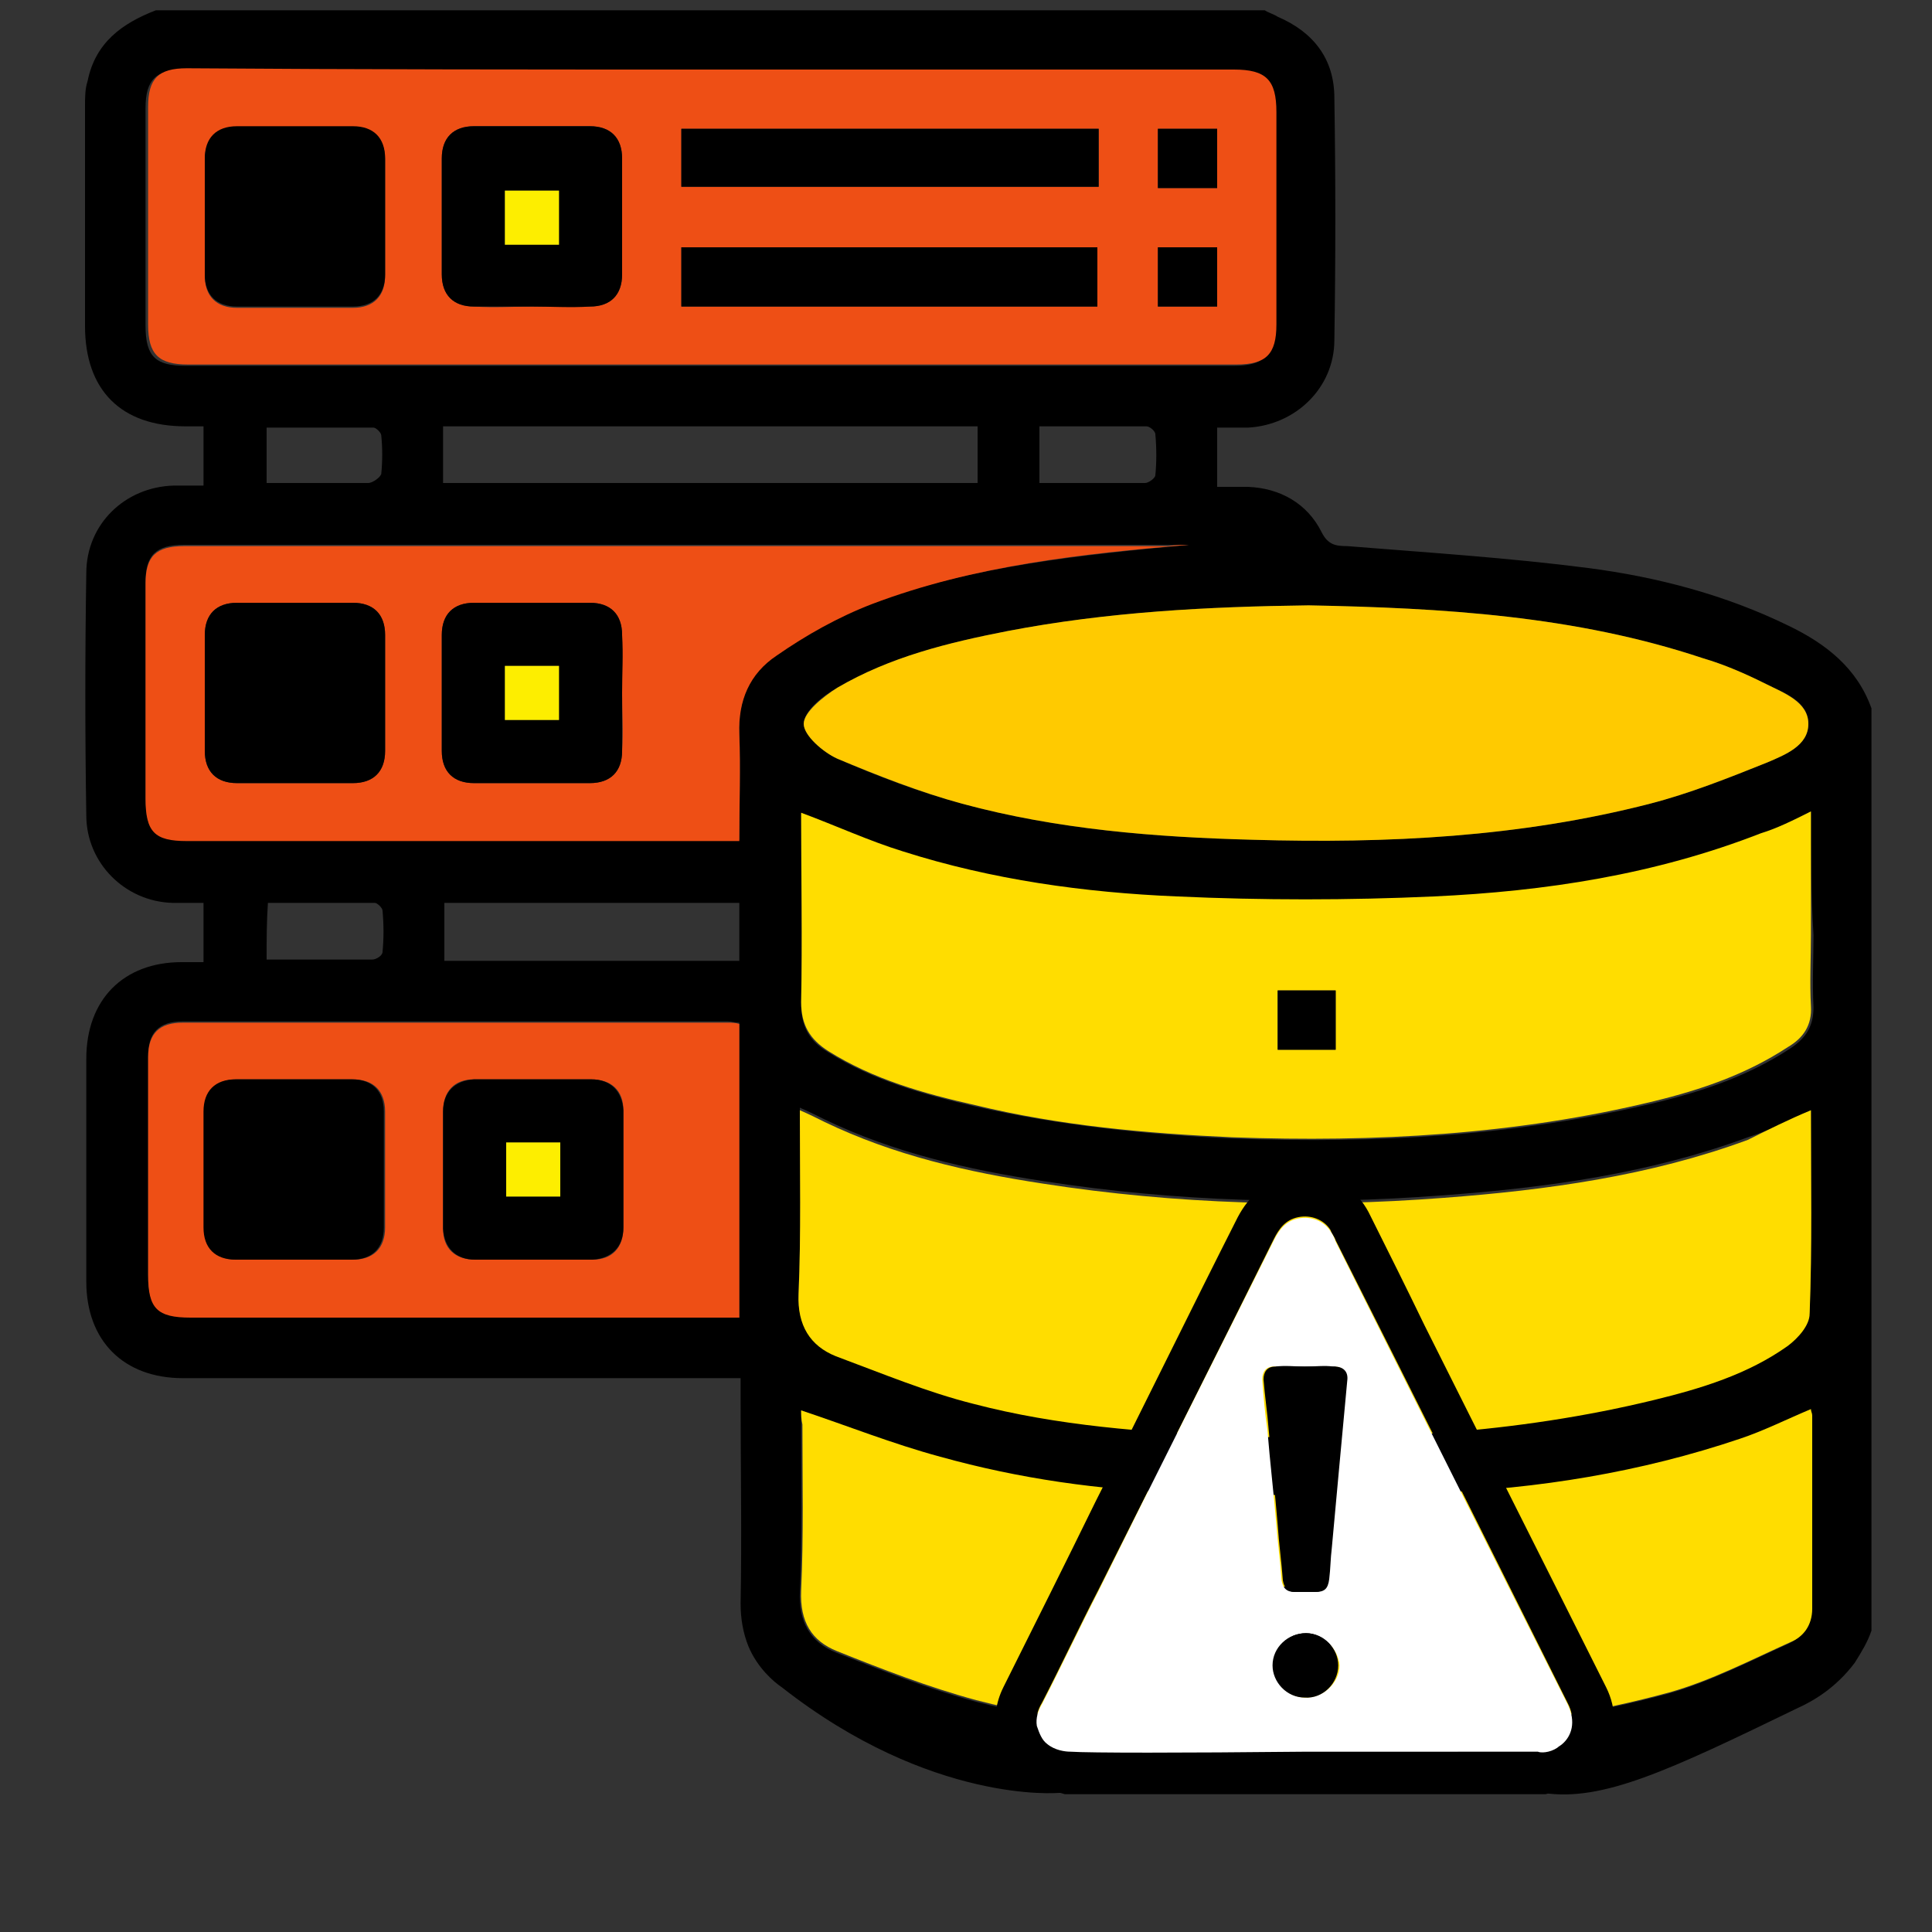 <?xml version="1.0" encoding="utf-8"?>
<!-- Generator: Adobe Illustrator 24.0.2, SVG Export Plug-In . SVG Version: 6.00 Build 0)  -->
<svg version="1.1"
	 id="svg833" xmlns:cc="http://creativecommons.org/ns#" xmlns:dc="http://purl.org/dc/elements/1.1/" xmlns:inkscape="http://www.inkscape.org/namespaces/inkscape" xmlns:rdf="http://www.w3.org/1999/02/22-rdf-syntax-ns#" xmlns:sodipodi="http://sodipodi.sourceforge.net/DTD/sodipodi-0.dtd" xmlns:svg="http://www.w3.org/2000/svg"
	 xmlns="http://www.w3.org/2000/svg" xmlns:xlink="http://www.w3.org/1999/xlink" x="0px" y="0px" viewBox="0 0 150 150"
	 style="enable-background:new 0 0 150 150;" xml:space="preserve">
<rect x="0" y="0" width="150" height="150" fill="#333333" stroke="none"/>
<style type="text/css">
	.st0{fill:#FFDD00;}
	.st1{fill:#EE4F15;}
	.st2{fill:#FFCA00;}
	.st3{fill:#FDEE00;}
	.st4{fill:#FFFFFF;}
</style>
<sodipodi:namedview  bordercolor="#666666" borderopacity="1" gridtolerance="10" guidetolerance="10" id="namedview835" inkscape:current-layer="layer1" inkscape:cx="117.10526" inkscape:cy="138.68421" inkscape:document-rotation="0" inkscape:guide-bbox="true" inkscape:pageopacity="0" inkscape:pageshadow="2" inkscape:window-height="706" inkscape:window-maximized="0" inkscape:window-width="1279" inkscape:window-x="0" inkscape:window-y="23" inkscape:zoom="1.6326744" objecttolerance="10" pagecolor="#ffffff" showgrid="false" showguides="true">
	<sodipodi:guide  id="guide1003" orientation="0,-1" position="216.336,137.881"></sodipodi:guide>
</sodipodi:namedview>
<g id="uo8tta.tif">
	<g>
		<path d="M145.3,55c0,23.9,0,47.8,0,71.6c-0.3,0.9-0.8,1.7-1.3,2.5c-1.5,2-3.3,3-4.4,3.5c-10.1,4.9-15.2,7.3-19.8,6.6
			c-8.6-1.2-8.4-9-15.9-9.8c-8.5-1-10.1,8.8-21.7,9.8c0,0-9.9,0.9-21.5-8.2c-0.6-0.4-1.9-1.5-2.6-3.2c-0.4-1-0.6-2.1-0.6-3.3
			c0.1-5.3,0-10.6,0-15.9c0-0.5,0-1,0-1.6c-0.8,0-1.4,0-1.9,0c-13.8,0-27.6,0-41.4,0c-4.6,0-7.5-2.9-7.5-7.5c0-5.8,0-11.6,0-17.3
			c0-4.6,2.9-7.5,7.4-7.5c0.6,0,1.1,0,1.7,0c0-1.6,0-3.1,0-4.6c-0.9,0-1.6,0-2.4,0c-3.7-0.1-6.7-3.1-6.7-6.8
			c-0.1-6.3-0.1-12.5,0-18.8c0-3.8,3-6.7,6.8-6.8c0.8,0,1.5,0,2.3,0c0-1.6,0-3.1,0-4.6c-0.5,0-1,0-1.4,0c-5,0-7.8-2.8-7.8-7.8
			c0-5.7,0-11.4,0-17c0-0.7,0-1.4,0.2-2c0.6-3,2.7-4.5,5.3-5.5c28.7,0,57.4,0,86.1,0c0.3,0.2,0.7,0.3,1,0.5c2.8,1.2,4.4,3.3,4.4,6.3
			c0.1,6.3,0.1,12.5,0,18.8c0,3.7-3,6.6-6.7,6.8c-0.8,0-1.6,0-2.4,0c0,1.7,0,3.1,0,4.6c0.9,0,1.6,0,2.4,0c2.5,0.1,4.6,1.3,5.7,3.5
			c0.5,1,1.1,1.1,2,1.1c6.2,0.5,12.5,0.9,18.7,1.7c5.4,0.7,10.7,2.1,15.6,4.5C141.8,50,144.2,51.9,145.3,55z M140.6,63
			c-1.4,0.7-2.6,1.3-3.9,1.8c-8.2,3.2-16.7,4.5-25.4,4.9c-6.6,0.3-13.3,0.3-19.9,0c-7.2-0.3-14.4-1.4-21.3-3.5c-2.7-0.8-5.3-2-7.9-3
			c0,4.9,0.1,9.8,0,14.7c0,1.8,0.6,2.9,2.1,3.8c3.5,2.2,7.5,3.3,11.4,4.2c6.6,1.5,13.4,2.2,20.2,2.5c11,0.4,21.9-0.2,32.7-2.8
			c3.7-0.9,7.2-2.1,10.4-4.2c1.2-0.8,1.8-1.7,1.8-3.2c-0.1-1.9,0-3.8,0-5.6C140.6,69.4,140.6,66.3,140.6,63z M140.6,86.2
			c-1.7,0.8-3.3,1.6-4.9,2.1c-7.6,2.8-15.5,3.9-23.6,4.5c-10.4,0.8-20.8,0.5-31.1-1.1c-5.9-0.9-11.6-2.2-17-4.8
			c-0.6-0.3-1.2-0.6-1.9-0.9c0,4.9,0.1,9.6-0.1,14.3c-0.1,2.4,0.8,4,2.9,4.8c3.5,1.4,7.1,2.8,10.7,3.7c6.6,1.7,13.4,2.2,20.1,2.5
			c11,0.4,21.9-0.2,32.7-2.8c3.7-0.9,7.2-2,10.4-4.2c0.8-0.5,1.6-1.6,1.7-2.5C140.7,96.7,140.6,91.5,140.6,86.2z M62.2,109.5
			c0,0.2,0,0.7,0,1.2c0,4.3,0.1,8.6-0.1,12.9c-0.1,2.3,0.8,3.9,2.8,4.7c3.6,1.4,7.1,2.8,10.8,3.8c6.5,1.7,13.3,2.2,20,2.5
			c11.4,0.4,22.7-0.1,33.8-3.1c3.2-0.9,6.3-2.5,9.4-3.9c1-0.5,1.7-1.4,1.7-2.6c0-5,0-10,0-15c0-0.2-0.1-0.3-0.1-0.5
			c-1.9,0.8-3.7,1.7-5.5,2.3c-7.7,2.7-15.7,3.9-23.8,4.2c-6.5,0.3-13,0.2-19.5,0c-6.3-0.2-12.7-1.1-18.8-2.8
			C69.4,112.2,65.8,110.8,62.2,109.5z M55.2,5.4C55.2,5.4,55.2,5.4,55.2,5.4c-13.6,0-27.2,0-40.9,0c-2.2,0-3,0.8-3,3
			c0,5.6,0,11.3,0,16.9c0,2.4,0.8,3.1,3.1,3.1c27.1,0,54.3,0,81.4,0c2.3,0,3.1-0.8,3.1-3.1c0-5.5,0-11,0-16.5c0-2.5-0.8-3.3-3.3-3.3
			C82.2,5.4,68.7,5.4,55.2,5.4z M101.6,47C93.8,47.1,86,47.5,78.2,49c-4.6,0.9-9.1,2-13.2,4.4c-1.1,0.6-2.6,1.8-2.6,2.8
			c0,0.9,1.5,2.2,2.6,2.7c3.2,1.4,6.4,2.6,9.7,3.5c7.4,2,14.9,2.6,22.6,2.8c10.4,0.3,20.7-0.2,30.8-2.8c3.1-0.8,6.1-2,9.1-3.2
			c1.4-0.6,3.2-1.3,3.2-3c0-1.8-1.9-2.4-3.3-3.1c-1.6-0.8-3.2-1.5-4.9-2C122.3,47.8,112,47.2,101.6,47z M92.3,42.3
			c-0.5,0-1.1,0-1.6,0c-25.5,0-50.9,0-76.4,0c-2.2,0-3,0.8-3,2.9c0,5.6,0,11.2,0,16.7c0,2.6,0.7,3.3,3.2,3.3c13.8,0,27.5,0,41.3,0
			c0.5,0,1,0,1.6,0c0-2.9,0.1-5.6,0-8.3c-0.1-2.6,0.8-4.7,2.9-6.1c2.3-1.6,4.8-3,7.4-4C75.7,43.9,84,43.1,92.3,42.3z M57.4,102.3
			c0-7.8,0-15.3,0-22.9c-0.4,0-0.6-0.1-0.9-0.1c-14.1,0-28.2,0-42.3,0c-1.9,0-2.7,0.9-2.7,2.7c0,5.6,0,11.3,0,16.9
			c0,2.6,0.7,3.3,3.3,3.3c13.7,0,27.3,0,41,0C56.2,102.3,56.8,102.3,57.4,102.3z M34.4,37.5c13.8,0,27.6,0,41.5,0c0-1.5,0-3,0-4.4
			c-13.9,0-27.7,0-41.5,0C34.4,34.6,34.4,36,34.4,37.5z M57.4,74.6c0-1.6,0-3,0-4.5c-7.7,0-15.3,0-22.9,0c0,1.5,0,3,0,4.5
			C42.2,74.6,49.8,74.6,57.4,74.6z M20.7,37.5c2.8,0,5.4,0,7.9,0c0.3,0,0.9-0.4,1-0.7c0.1-1,0.1-2,0-3c0-0.2-0.4-0.6-0.6-0.6
			c-2.8,0-5.5,0-8.3,0C20.7,34.7,20.7,36,20.7,37.5z M80.7,37.5c2.8,0,5.5,0,8.2,0c0.3,0,0.8-0.4,0.8-0.6c0.1-1,0.1-2.1,0-3.2
			c0-0.2-0.4-0.6-0.7-0.6c-2.8,0-5.5,0-8.3,0C80.7,34.7,80.7,36,80.7,37.5z M20.7,74.5c2.8,0,5.5,0,8.2,0c0.3,0,0.8-0.3,0.8-0.6
			c0.1-1,0.1-2.1,0-3.2c0-0.2-0.4-0.6-0.6-0.6c-2.8,0-5.5,0-8.3,0C20.7,71.6,20.7,73,20.7,74.5z"/>
		<path class="st0" d="M140.6,63c0,3.3,0,6.4,0,9.5c0,1.9-0.1,3.8,0,5.6c0.1,1.5-0.6,2.5-1.8,3.2c-3.2,2.1-6.7,3.3-10.4,4.2
			c-10.7,2.6-21.7,3.2-32.7,2.8C89,88,82.3,87.4,75.7,85.8c-4-0.9-7.9-2-11.4-4.2c-1.4-0.9-2.1-2-2.1-3.8c0.1-4.9,0-9.8,0-14.7
			c2.7,1,5.3,2.2,7.9,3c6.9,2.2,14.1,3.2,21.3,3.5c6.6,0.3,13.3,0.3,19.9,0c8.7-0.4,17.2-1.7,25.4-4.9C138,64.3,139.2,63.7,140.6,63
			z M99.2,76.9c0,1.5,0,3.1,0,4.6c1.5,0,3,0,4.5,0c0-1.6,0-3.1,0-4.6C102.2,76.9,100.7,76.9,99.2,76.9z"/>
		<path class="st0" d="M140.6,86.2c0,5.4,0.1,10.6-0.1,15.8c0,0.9-0.9,1.9-1.7,2.5c-3.1,2.2-6.7,3.3-10.4,4.2
			c-10.7,2.6-21.7,3.2-32.7,2.8c-6.8-0.3-13.6-0.8-20.1-2.5c-3.6-0.9-7.2-2.4-10.7-3.7c-2-0.8-3-2.4-2.9-4.8
			c0.2-4.7,0.1-9.4,0.1-14.3c0.7,0.3,1.3,0.6,1.9,0.9c5.4,2.6,11.1,3.9,17,4.8c10.3,1.6,20.7,1.9,31.1,1.1c8-0.6,16-1.7,23.6-4.5
			C137.3,87.7,138.9,86.9,140.6,86.2z M103.7,107c0-1.6,0-3.1,0-4.6c-1.6,0-3.1,0-4.6,0c0,1.6,0,3,0,4.6
			C100.7,107,102.2,107,103.7,107z"/>
		<path class="st0" d="M62.2,109.5c3.6,1.2,7.1,2.6,10.8,3.6c6.1,1.7,12.4,2.6,18.8,2.8c6.5,0.2,13,0.3,19.5,0
			c8.1-0.3,16.1-1.6,23.8-4.2c1.8-0.6,3.6-1.5,5.5-2.3c0,0.2,0.1,0.3,0.1,0.5c0,5,0,10,0,15c0,1.3-0.7,2.2-1.7,2.6
			c-3.1,1.4-6.2,3-9.4,3.9c-11,3-22.4,3.6-33.8,3.1c-6.7-0.3-13.5-0.8-20-2.5c-3.7-1-7.3-2.4-10.8-3.8c-2-0.8-2.9-2.3-2.8-4.7
			c0.2-4.3,0.1-8.6,0.1-12.9C62.2,110.2,62.2,109.8,62.2,109.5z M99.2,123.2c0,1.6,0,3.1,0,4.5c1.6,0,3.1,0,4.5,0c0-1.6,0-3.1,0-4.5
			C102.1,123.2,100.7,123.2,99.2,123.2z"/>
		<path class="st1" d="M55.2,5.4c13.5,0,27,0,40.6,0c2.5,0,3.3,0.8,3.3,3.3c0,5.5,0,11,0,16.5c0,2.3-0.8,3.1-3.1,3.1
			c-27.1,0-54.3,0-81.4,0c-2.3,0-3.1-0.8-3.1-3.1c0-5.6,0-11.3,0-16.9c0-2.2,0.8-3,3-3C28,5.4,41.6,5.4,55.2,5.4
			C55.2,5.4,55.2,5.4,55.2,5.4z M29.9,17c0-1.5,0-3.1,0-4.6c0-1.6-0.9-2.5-2.5-2.5c-3,0-6,0-9,0c-1.6,0-2.5,0.9-2.5,2.5c0,3,0,6,0,9
			c0,1.6,0.9,2.5,2.5,2.5c3,0,6,0,9,0c1.6,0,2.5-0.9,2.5-2.5C29.9,19.9,29.9,18.4,29.9,17z M41.3,23.8c1.5,0,3,0,4.5,0
			c1.6,0,2.5-0.9,2.5-2.5c0-3,0-6,0-9c0-1.6-0.9-2.5-2.5-2.5c-3,0-6,0-9,0c-1.6,0-2.5,0.9-2.5,2.5c0,3,0,6,0,9
			c0,1.6,0.9,2.5,2.5,2.5C38.4,23.9,39.9,23.8,41.3,23.8z M85.3,10c-10.8,0-21.5,0-32.4,0c0,1.5,0,3,0,4.5c10.8,0,21.6,0,32.4,0
			C85.3,13,85.3,11.5,85.3,10z M52.9,23.8c10.9,0,21.6,0,32.3,0c0-1.6,0-3.1,0-4.6c-10.8,0-21.5,0-32.3,0
			C52.9,20.7,52.9,22.2,52.9,23.8z M94.5,14.6c0-1.7,0-3.2,0-4.6c-1.6,0-3.1,0-4.6,0c0,1.6,0,3.1,0,4.6C91.5,14.6,93,14.6,94.5,14.6
			z M94.5,23.8c0-1.6,0-3.1,0-4.6c-1.6,0-3.1,0-4.6,0c0,1.6,0,3.1,0,4.6C91.5,23.8,93,23.8,94.5,23.8z"/>
		<path class="st2" d="M101.6,47c10.4,0.2,20.7,0.8,30.6,4.1c1.7,0.5,3.3,1.2,4.9,2c1.4,0.7,3.3,1.4,3.3,3.1c0,1.7-1.8,2.4-3.2,3
			c-3,1.2-6,2.4-9.1,3.2c-10.1,2.6-20.4,3.1-30.8,2.8c-7.6-0.2-15.2-0.8-22.6-2.8c-3.3-0.9-6.6-2.2-9.7-3.5
			c-1.1-0.5-2.6-1.8-2.6-2.7c0-0.9,1.5-2.1,2.6-2.8c4.1-2.4,8.6-3.5,13.2-4.4C86,47.5,93.8,47.1,101.6,47z"/>
		<path class="st1" d="M92.3,42.3c-8.3,0.7-16.7,1.6-24.6,4.6c-2.6,1-5.1,2.4-7.4,4c-2.1,1.4-3,3.5-2.9,6.1c0.1,2.7,0,5.4,0,8.3
			c-0.6,0-1.1,0-1.6,0c-13.8,0-27.5,0-41.3,0c-2.5,0-3.2-0.7-3.2-3.3c0-5.6,0-11.2,0-16.7c0-2.1,0.8-2.9,3-2.9c25.5,0,50.9,0,76.4,0
			C91.3,42.3,91.8,42.3,92.3,42.3z M29.9,53.8c0-1.5,0-3,0-4.5c0-1.6-0.9-2.5-2.5-2.5c-3,0-6,0-9,0c-1.6,0-2.5,0.9-2.5,2.5
			c0,3,0,6,0,9c0,1.6,0.9,2.5,2.5,2.5c3,0,6,0,9,0c1.6,0,2.5-0.9,2.5-2.5C29.9,56.8,29.9,55.3,29.9,53.8z M48.3,53.8
			c0-1.5,0-3,0-4.5c0-1.6-0.9-2.5-2.5-2.5c-3,0-6,0-9,0c-1.6,0-2.5,0.9-2.5,2.5c0,3,0,6,0,9c0,1.6,0.9,2.5,2.5,2.5c3,0,6,0,9,0
			c1.6,0,2.5-0.9,2.5-2.5C48.4,56.8,48.3,55.3,48.3,53.8z"/>
		<path class="st1" d="M57.4,102.3c-0.6,0-1.1,0-1.6,0c-13.7,0-27.3,0-41,0c-2.6,0-3.3-0.7-3.3-3.3c0-5.6,0-11.3,0-16.9
			c0-1.9,0.9-2.7,2.7-2.7c14.1,0,28.2,0,42.3,0c0.3,0,0.6,0,0.9,0.1C57.4,87,57.4,94.5,57.4,102.3z M23,83.8c-1.5,0-3.1,0-4.6,0
			c-1.6,0-2.5,0.9-2.5,2.5c0,3,0,6,0,9c0,1.6,0.9,2.5,2.5,2.5c3,0,6,0,9,0c1.6,0,2.5-0.9,2.5-2.5c0-3,0-6,0-9c0-1.6-0.9-2.5-2.5-2.5
			C25.9,83.8,24.4,83.8,23,83.8z M41.4,83.8c-1.5,0-3.1,0-4.6,0c-1.5,0-2.4,0.9-2.4,2.5c0,3,0,6.1,0,9.1c0,1.5,0.9,2.4,2.5,2.4
			c3,0,6.1,0,9.1,0c1.5,0,2.4-0.9,2.4-2.5c0-3,0-6.1,0-9.1c0-1.5-0.9-2.4-2.5-2.4C44.4,83.8,42.9,83.8,41.4,83.8z"/>
		<path d="M99.2,76.9c1.6,0,3,0,4.5,0c0,1.5,0,3,0,4.6c-1.5,0-3,0-4.5,0C99.2,80,99.2,78.5,99.2,76.9z"/>
		<path d="M103.7,107c-1.6,0-3,0-4.6,0c0-1.5,0-3,0-4.6c1.5,0,3,0,4.6,0C103.7,103.9,103.7,105.3,103.7,107z"/>
		<path d="M99.2,123.2c1.5,0,3,0,4.5,0c0,1.5,0,3,0,4.5c-1.4,0-2.9,0-4.5,0C99.2,126.2,99.2,124.7,99.2,123.2z"/>
		<path d="M29.9,17c0,1.4,0,2.9,0,4.3c0,1.6-0.9,2.5-2.5,2.5c-3,0-6,0-9,0c-1.6,0-2.5-0.9-2.5-2.5c0-3,0-6,0-9
			c0-1.6,0.9-2.5,2.5-2.5c3,0,6,0,9,0c1.6,0,2.5,0.9,2.5,2.5C29.9,13.9,29.9,15.4,29.9,17z"/>
		<path d="M41.3,23.8c-1.5,0-3,0-4.5,0c-1.6,0-2.5-0.9-2.5-2.5c0-3,0-6,0-9c0-1.6,0.9-2.5,2.5-2.5c3,0,6,0,9,0
			c1.6,0,2.5,0.9,2.5,2.5c0,3,0,6,0,9c0,1.6-0.9,2.5-2.5,2.5C44.3,23.9,42.8,23.8,41.3,23.8z M43.4,19c0-1.5,0-2.9,0-4.2
			c-1.5,0-2.8,0-4.2,0c0,1.5,0,2.8,0,4.2C40.7,19,42,19,43.4,19z"/>
		<path d="M85.3,10c0,1.6,0,3,0,4.5c-10.8,0-21.5,0-32.4,0c0-1.5,0-3,0-4.5C63.7,10,74.5,10,85.3,10z"/>
		<path d="M52.9,23.8c0-1.6,0-3,0-4.6c10.8,0,21.5,0,32.3,0c0,1.5,0,3,0,4.6C74.5,23.8,63.8,23.8,52.9,23.8z"/>
		<path d="M94.5,14.6c-1.5,0-3,0-4.6,0c0-1.5,0-3,0-4.6c1.5,0,2.9,0,4.6,0C94.5,11.4,94.5,12.9,94.5,14.6z"/>
		<path d="M94.5,23.8c-1.5,0-3,0-4.6,0c0-1.5,0-3,0-4.6c1.5,0,3,0,4.6,0C94.5,20.7,94.5,22.2,94.5,23.8z"/>
		<path d="M29.9,53.8c0,1.5,0,3,0,4.5c0,1.6-0.9,2.5-2.5,2.5c-3,0-6,0-9,0c-1.6,0-2.5-0.9-2.5-2.5c0-3,0-6,0-9
			c0-1.6,0.9-2.5,2.5-2.5c3,0,6,0,9,0c1.6,0,2.5,0.9,2.5,2.5C29.9,50.8,29.9,52.3,29.9,53.8z"/>
		<path d="M48.3,53.8c0,1.5,0,3,0,4.5c0,1.6-0.9,2.5-2.5,2.5c-3,0-6,0-9,0c-1.6,0-2.5-0.9-2.5-2.5c0-3,0-6,0-9
			c0-1.6,0.9-2.5,2.5-2.5c3,0,6,0,9,0c1.6,0,2.5,0.9,2.5,2.5C48.4,50.8,48.3,52.3,48.3,53.8z M39.2,55.9c1.5,0,2.8,0,4.2,0
			c0-1.5,0-2.8,0-4.2c-1.5,0-2.8,0-4.2,0C39.2,53.1,39.2,54.5,39.2,55.9z"/>
		<path d="M23,83.8c1.4,0,2.9,0,4.3,0c1.6,0,2.5,0.9,2.5,2.5c0,3,0,6,0,9c0,1.6-0.9,2.5-2.5,2.5c-3,0-6,0-9,0
			c-1.6,0-2.5-0.9-2.5-2.5c0-3,0-6,0-9c0-1.6,0.9-2.5,2.5-2.5C19.9,83.8,21.5,83.8,23,83.8z"/>
		<path d="M41.4,83.8c1.5,0,3,0,4.5,0c1.5,0,2.4,0.9,2.5,2.4c0,3,0,6.1,0,9.1c0,1.5-0.9,2.4-2.4,2.5c-3,0-6.1,0-9.1,0
			c-1.5,0-2.4-0.9-2.5-2.4c0-3,0-6.1,0-9.1c0-1.5,0.9-2.4,2.4-2.5C38.3,83.8,39.9,83.8,41.4,83.8z M39.3,88.7c0,1.5,0,2.9,0,4.2
			c1.5,0,2.9,0,4.2,0c0-1.5,0-2.9,0-4.2C42,88.7,40.6,88.7,39.3,88.7z"/>
		<path class="st3" d="M43.4,19c-1.4,0-2.7,0-4.2,0c0-1.4,0-2.7,0-4.2c1.3,0,2.7,0,4.2,0C43.4,16.1,43.4,17.4,43.4,19z"/>
		<path class="st3" d="M39.2,55.9c0-1.5,0-2.8,0-4.2c1.4,0,2.8,0,4.2,0c0,1.4,0,2.8,0,4.2C42.1,55.9,40.7,55.9,39.2,55.9z"/>
		<path class="st3" d="M39.3,88.7c1.4,0,2.7,0,4.2,0c0,1.3,0,2.7,0,4.2c-1.3,0-2.7,0-4.2,0C39.3,91.6,39.3,90.2,39.3,88.7z"/>
	</g>
</g>
<g id="rZhTNd.tif">
	<g>
		<path d="M120,139.3c-12.4,0-24.9,0-37.3,0c-0.1,0-0.3-0.1-0.4-0.1c-1.1-0.1-2.1-0.6-3-1.3c-2-1.8-2.6-4.5-1.4-6.9
			c2.4-4.8,4.8-9.6,7.2-14.5c3.7-7.3,7.3-14.7,11-22c0.9-1.7,2.2-2.8,4.1-3.2c0.3-0.1,0.6-0.1,1-0.2c0.1,0,0.1,0,0.2,0
			c0.3,0.1,0.6,0.1,1,0.2c1.9,0.4,3.2,1.4,4,3.1c1.4,2.8,2.8,5.6,4.2,8.5c4.7,9.4,9.4,18.7,14.1,28.1c1.7,3.4-0.2,7.3-3.9,8.1
			C120.6,139.2,120.3,139.2,120,139.3z M101.3,136c6,0,12.1,0,18.1,0c0.7,0,1.4-0.2,1.9-0.7c0.7-0.6,1.1-1.8,0.4-3.1
			c-6-12-12-24-18-35.9c-0.1-0.3-0.3-0.5-0.4-0.8c-0.5-0.8-1.5-1.2-2.5-1c-1,0.2-1.5,0.9-1.9,1.7c-4.5,9.1-9.1,18.2-13.6,27.2
			c-1.5,2.9-2.9,5.9-4.4,8.8c-0.3,0.5-0.5,1.1-0.4,1.7c0.2,1.3,1.2,2,2.6,2C89.2,136,95.3,136,101.3,136z"/>
		<path class="st4" d="M101.3,136c-9.6,0.1-16.7,0.1-18.2,0c-0.4,0-1.2-0.1-1.8-0.6c-0.4-0.3-0.6-0.8-0.8-1.4
			c-0.1-0.6,0.1-1.2,0.4-1.7c1.5-2.9,2.9-5.9,4.4-8.8c4.5-9.1,9.1-18.2,13.6-27.2c0.4-0.8,0.9-1.5,1.9-1.7c1-0.2,2,0.2,2.5,1
			c0.2,0.3,0.3,0.5,0.4,0.8c6,12,12,24,18,35.9c0.7,1.4,0.3,2.5-0.4,3.1c-0.1,0.1-0.3,0.2-0.4,0.3c-0.6,0.4-1.3,0.4-1.5,0.3
			C118.6,136,111.3,136,101.3,136z M101.3,106.1C101.3,106.1,101.3,106.1,101.3,106.1c-0.8,0-1.6,0-2.4,0c-0.6,0-0.9,0.4-0.9,1
			c0.1,1.3,0.2,2.6,0.4,3.9c0.2,2.5,0.5,5,0.7,7.4c0.1,1.4,0.3,2.8,0.4,4.3c0.1,0.6,0.4,0.9,1,0.9c0.5,0,1,0,1.5,0
			c0.8,0,1-0.3,1.1-1c0.1-0.8,0.1-1.6,0.2-2.4c0.4-4.3,0.8-8.6,1.2-13c0.1-0.7-0.2-1.1-1-1.1C102.9,106,102.1,106.1,101.3,106.1z
			 M101.4,126.8c-1.4,0-2.5,1.1-2.5,2.5c0,1.4,1.1,2.5,2.5,2.5c1.4,0,2.6-1.2,2.6-2.5C103.9,128,102.7,126.8,101.4,126.8z"/>
		<path d="M101.3,106.1c0.8,0,1.5,0,2.3,0c0.7,0,1.1,0.4,1,1.1c-0.4,4.3-0.8,8.6-1.2,13c-0.1,0.8-0.1,1.6-0.2,2.4
			c-0.1,0.8-0.4,1-1.1,1c-0.5,0-1,0-1.5,0c-0.6,0-0.9-0.3-1-0.9c-0.1-1.4-0.3-2.8-0.4-4.3c-0.2-2.5-0.5-5-0.7-7.4
			c-0.1-1.3-0.3-2.6-0.4-3.9c0-0.6,0.3-1,0.9-1C99.8,106,100.6,106.1,101.3,106.1C101.3,106.1,101.3,106.1,101.3,106.1z"/>
		<path d="M101.4,126.8c1.4,0,2.5,1.2,2.5,2.5c0,1.4-1.2,2.6-2.6,2.5c-1.4,0-2.5-1.2-2.5-2.5C98.8,127.9,100,126.8,101.4,126.8z"/>
	</g>
</g>
<path class="st4" d="M101.4,136.1"/>
<path class="st4" d="M101.1,137.5"/>
<path d="M93.8,151.4"/>
</svg>
